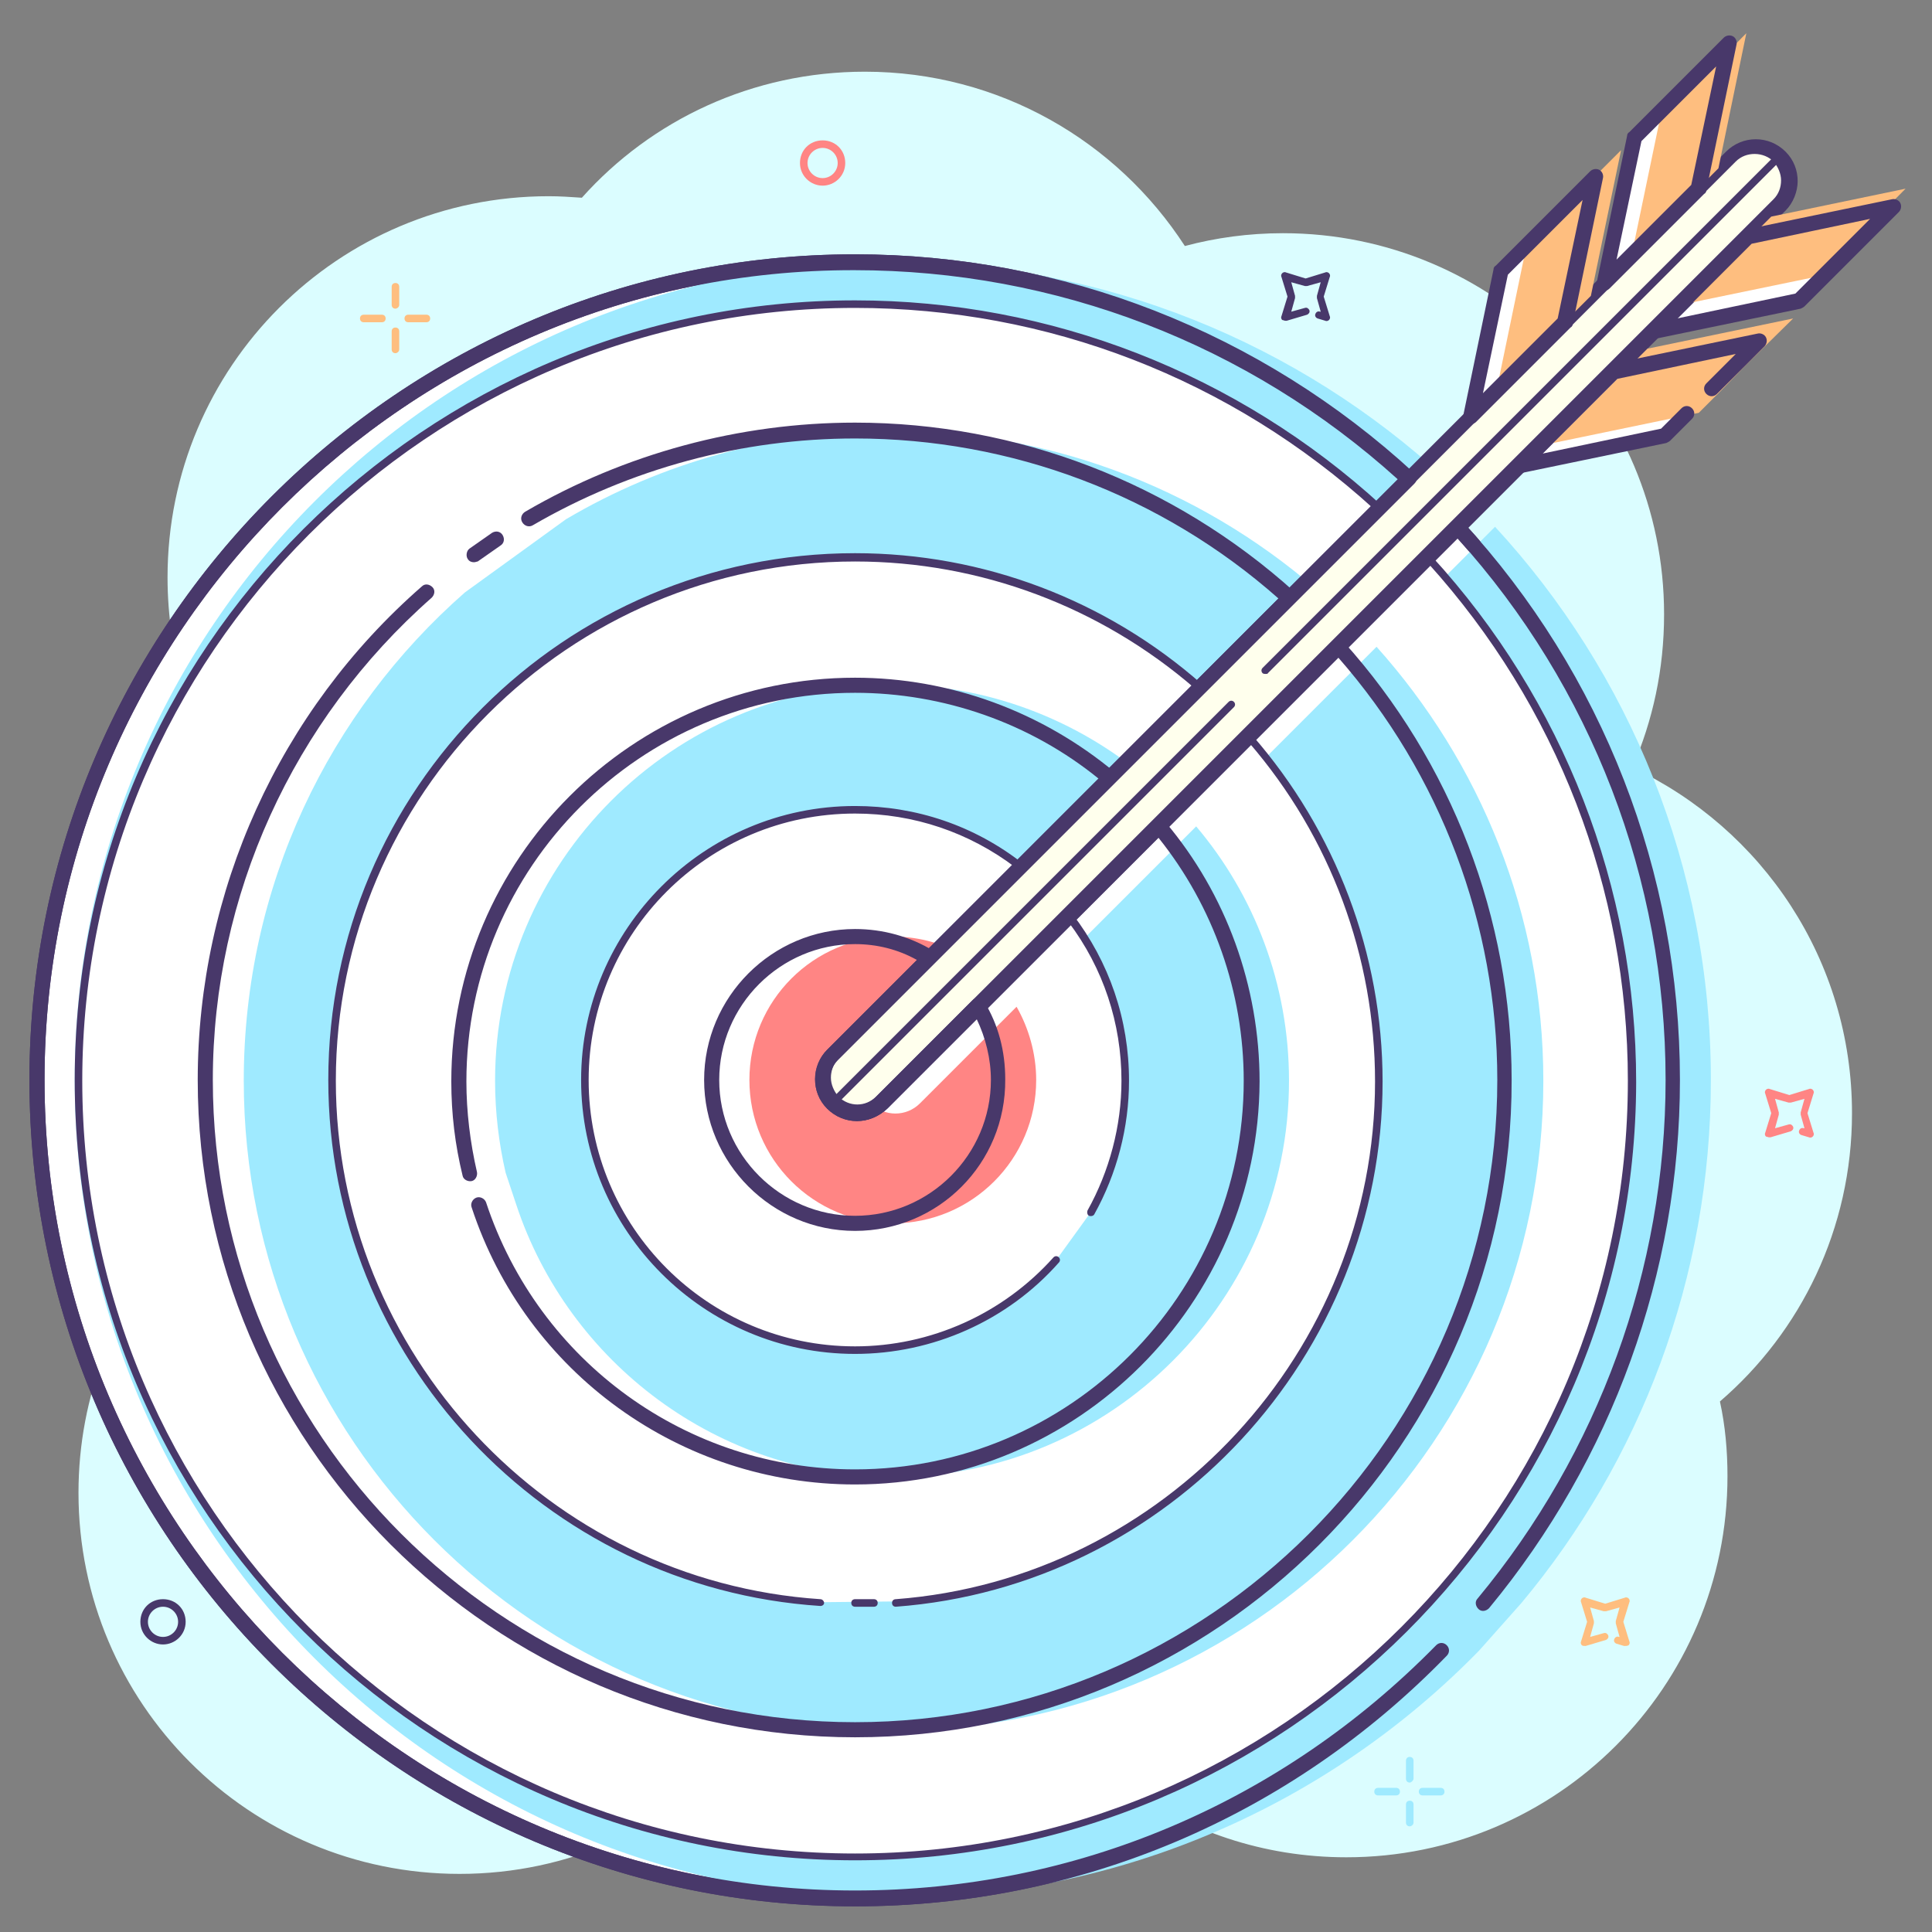 <svg xmlns="http://www.w3.org/2000/svg" id="Layer_1" x="0" y="0" enable-background="new 0 0 256 256" version="1.1" viewBox="0 0 256 256" xml:space="preserve"><rect x="0" y="0" width="256" height="256" fill="#808080" stroke="none"/><style>.st0{fill:#DBFDFF;}
	.st1{fill:#FFFFFF;}
	.st2{fill:#48386A;}
	.st3{fill:#9FEAFF;}
	.st4{fill:#FF8584;}
	.st5{fill:#FFFFED;}
	.st6{fill:#FEBE7F;}</style><path d="M245.4 147.5c0-20.3-11.9-37.7-29.1-45.8 2.7-6.2 4.2-13 4.2-20.3 0-27.9-22.6-50.5-50.5-50.5-4.5 0-8.9.6-13 1.7-9-13.9-24.6-23.1-42.4-23.1-14.9 0-28.3 6.4-37.5 16.7-1.5-.1-2.9-.2-4.4-.2-27.9 0-50.5 22.6-50.5 50.5 0 20.8 12.5 38.6 30.4 46.4-.4 2.7-.7 5.5-.7 8.3 0 5.8 1 11.3 2.8 16.5-25 3.1-44.3 24.3-44.3 50.1 0 27.9 22.6 50.5 50.5 50.5 14.5 0 27.5-6.1 36.7-15.8 8.3 5.9 18.3 9.3 29.2 9.3 8 0 15.5-1.9 22.2-5.2 8.3 6 18.4 9.5 29.4 9.5 27.9 0 50.5-22.6 50.5-50.5 0-3.4-.3-6.7-1-9.9 10.7-9.2 17.5-22.9 17.5-38.2z" class="st0"/><path d="M238.3 39.9 219.1 43.9 231.6 31.4 250.9 27.4z" class="st1"/><path d="M219.1 44.4c-.2 0-.4-.1-.4-.3-.1-.2-.1-.4.1-.6L231.3 31c.1-.1.2-.1.3-.1l19.3-4c.2 0 .4.1.5.3.1.2.1.4-.1.6l-12.5 12.5c-.1.1-.2.1-.3.1l-19.3 4h-.1zm12.7-12.5-11.2 11.2 17.5-3.6 11.2-11.2-17.5 3.6zm6.5 8z" class="st2"/><path d="M223.5 54.8 220.6 57.7 201.3 61.7 213.8 49.2 233.1 45.2 226.8 51.4z" class="st1"/><path d="M201.3 62.2c-.2 0-.4-.1-.4-.3-.1-.2-.1-.4.1-.6l12.5-12.5c.1-.1.2-.1.3-.1l19.3-4c.2 0 .4.1.5.3.1.2.1.4-.1.6l-6.3 6.3c-.2.2-.5.2-.7 0s-.2-.5 0-.7l5.1-5.1-17.5 3.6-11.2 11.2 17.5-3.6 2.8-2.8c.2-.2.5-.2.7 0s.2.5 0 .7L221 58c-.1.1-.2.1-.3.1l-19.3 4c0 .1 0 .1-.1.1z" class="st2"/><path d="M237.1 24c0 1.2-.4 2.3-1.3 3.2l-119 119c-1.8 1.8-4.7 1.8-6.5 0-1.8-1.8-1.8-4.7 0-6.5l12.8-12.8 12-12L147 103l35.6-35.6 4-4 42.6-42.6c1.8-1.8 4.7-1.8 6.5 0 1 .9 1.4 2 1.4 3.2z" class="st1"/><path d="M196.6 212.4c15.7-18.8 25.1-43 25.1-69.3 0-28.2-10.8-54-28.6-73.3l-76.4 76.4c-1.8 1.8-4.7 1.8-6.5 0-1.8-1.8-1.8-4.7 0-6.5l12.8-12.8 12-12 11.9-11.9 35.6-35.6 4-4c-19.3-17.8-45.1-28.7-73.4-28.7C53.5 34.7 4.9 83.3 4.9 143.1s48.6 108.4 108.4 108.4c30.4 0 58-12.6 77.7-32.8l5.6-6.3z" class="st1"/><path d="M113.3 252.6C53 252.6 3.9 203.5 3.9 143.1 3.9 82.8 53 33.7 113.3 33.7c27.5 0 53.8 10.3 74.1 29 .2.2.3.4.3.7 0 .3-.1.5-.3.7L111 140.5c-.7.7-1 1.6-1 2.5s.4 1.8 1 2.5c1.4 1.4 3.6 1.4 5 0l76.4-76.4c.2-.2.4-.3.7-.3.3 0 .5.1.7.3 18.6 20.2 28.8 46.5 28.8 74 0 25.5-9 50.3-25.3 70-.4.4-1 .5-1.4.1-.4-.4-.5-1-.1-1.4 16-19.3 24.9-43.6 24.9-68.7 0-26.6-9.8-52.1-27.6-71.8l-75.6 75.6c-2.2 2.2-5.7 2.2-7.9 0-1.1-1.1-1.6-2.5-1.6-3.9 0-1.5.6-2.9 1.6-3.9l75.6-75.6c-19.8-17.9-45.3-27.7-72-27.7C54.1 35.7 5.9 83.9 5.9 143.1s48.2 107.4 107.4 107.4c29.2 0 56.5-11.6 77-32.5.4-.4 1-.4 1.4 0 .4.4.4 1 0 1.4-20.8 21.4-48.7 33.2-78.4 33.2z" class="st2"/><path d="M201.6 212.4c15.7-18.8 25.1-43 25.1-69.3 0-28.2-10.8-54-28.6-73.3l-76.4 76.4c-1.8 1.8-4.7 1.8-6.5 0-1.8-1.8-1.8-4.7 0-6.5l12.8-12.8 12-12 11.9-11.9 35.6-35.6 4-4c-19.3-17.8-45.1-28.7-73.4-28.7C58.5 34.7 9.9 83.3 9.9 143.1s48.6 108.4 108.4 108.4c30.4 0 58-12.6 77.7-32.8l5.6-6.3z" class="st3"/><path d="m189.2 73.8-72.4 72.4c-1.8 1.8-4.7 1.8-6.5 0-1.8-1.8-1.8-4.7 0-6.5l12.8-12.8 12-12L147 103l35.6-35.6c-18.3-16.8-42.7-27.1-69.4-27.1-56.7 0-102.9 46.1-102.9 102.9 0 56.7 46.1 102.9 102.9 102.9S216.1 200 216.1 143.2c.1-26.8-10.2-51.1-26.9-69.4z" class="st1"/><path d="M113.3 246.5c-57 0-103.4-46.4-103.4-103.4S56.3 39.8 113.3 39.8c25.9 0 50.7 9.7 69.8 27.2.1.1.2.2.2.4s0 .3-.1.4l-72.4 72.4c-.8.8-1.2 1.8-1.2 2.9 0 1.1.4 2.1 1.2 2.9 1.6 1.6 4.2 1.6 5.7 0l72.4-72.4c.1-.1.2-.1.4-.1.1 0 .3.1.4.2 17.5 19.1 27.1 43.9 27.1 69.7-.1 56.7-46.5 103.1-103.5 103.1zm0-205.7c-56.4 0-102.4 45.9-102.4 102.4s45.9 102.4 102.4 102.4 102.4-45.9 102.4-102.4c0-25.4-9.4-49.7-26.5-68.6l-72 72c-2 2-5.2 2-7.2 0-1-1-1.5-2.2-1.5-3.6s.5-2.6 1.5-3.6l72-72c-18.9-17.2-43.2-26.6-68.7-26.6z" class="st2"/><path d="M62.8 74.5c-.3 0-.6-.1-.8-.4-.3-.4-.2-1.1.2-1.4l3-2.1c.5-.3 1.1-.2 1.4.3.3.5.2 1.1-.3 1.4l-3 2.1c-.1 0-.3.1-.5.1z" class="st2"/><path d="M61.6 78.5c-18 15.8-29.3 38.9-29.3 64.7 0 47.5 38.6 86.1 86.1 86.1s86.1-38.6 86.1-86.1c0-22.1-8.4-42.2-22.1-57.5l-60.5 60.5c-1.8 1.8-4.7 1.8-6.5 0-1.8-1.8-1.8-4.7 0-6.5l12.8-12.8 12-12 11.9-11.9 23.7-23.7c-15.3-13.8-35.5-22.2-57.6-22.2-15.7 0-30.5 4.2-43.2 11.7l-13.4 9.7z" class="st3"/><path d="M113.3 230.2c-48 0-87.1-39.1-87.1-87.1 0-25 10.8-48.9 29.7-65.4.4-.4 1-.3 1.4.1.4.4.3 1-.1 1.4-18.4 16.2-29 39.5-29 63.9 0 46.9 38.2 85.1 85.1 85.1s85.1-38.2 85.1-85.1c0-20.6-7.5-40.5-21.1-56l-59.8 59.8c-2.2 2.2-5.7 2.2-7.9 0-1.1-1.1-1.6-2.5-1.6-3.9 0-1.5.6-2.9 1.6-3.9l59.8-59.8c-15.5-13.7-35.4-21.2-56.1-21.2-15 0-29.8 4-42.7 11.5-.5.3-1.1.1-1.4-.4-.3-.5-.1-1.1.4-1.4C82.8 60.1 98 56 113.3 56c21.5 0 42.2 8 58.2 22.4.2.2.3.4.3.7 0 .3-.1.5-.3.7L111 140.3c-.7.7-1 1.6-1 2.5s.4 1.8 1 2.5c1.4 1.4 3.6 1.4 5 0L176.6 85c.2-.2.5-.3.7-.3.3 0 .5.1.7.3 14.4 16 22.3 36.7 22.3 58.1.1 48-39 87.1-87 87.1z" class="st2"/><path d="M118.6 212.2c35.7-2.7 64-32.7 64-69.1 0-17.5-6.5-33.4-17.2-45.6l-48.7 48.7c-1.8 1.8-4.7 1.8-6.5 0-1.8-1.8-1.8-4.7 0-6.5l12.8-12.8 12-12 11.9-11.9L159 91.1c-12.2-10.8-28.2-17.3-45.7-17.3-38.2 0-69.3 31.1-69.3 69.3 0 36.7 28.6 66.8 64.7 69.2l9.9-.1z" class="st1"/><path d="M108.7 212.8c-36.6-2.4-65.2-33-65.2-69.7 0-38.5 31.3-69.8 69.8-69.8 17 0 33.3 6.2 46 17.4.1.1.2.2.2.4 0 .1 0 .3-.1.4l-48.7 48.7c-.8.8-1.2 1.8-1.2 2.9 0 1.1.4 2.1 1.2 2.9 1.6 1.6 4.2 1.6 5.7 0l48.7-48.7c.1-.1.2-.2.4-.1.1 0 .3.1.4.2 11.1 12.7 17.3 29 17.3 45.9 0 36.3-28.3 66.9-64.5 69.6-.3 0-.5-.2-.5-.5s.2-.5.5-.5c35.6-2.7 63.5-32.9 63.5-68.6 0-16.5-5.9-32.4-16.7-44.9l-48.3 48.3c-2 2-5.2 2-7.2 0-1-1-1.5-2.2-1.5-3.6s.5-2.6 1.5-3.6l48.3-48.3c-12.5-10.8-28.4-16.8-45-16.8-37.9 0-68.8 30.9-68.8 68.8 0 36.1 28.2 66.3 64.2 68.7.3 0 .5.3.5.5s-.2.4-.5.4z" class="st2"/><path d="M113.3 212.9c-.3 0-.5-.2-.5-.5s.2-.5.5-.5h2.5c.3 0 .5.2.5.5s-.2.5-.5.5h-2.5z" class="st2"/><path d="M68.4 159.6c6.9 20.9 26.7 36.1 49.9 36.1 29 0 52.5-23.6 52.5-52.5 0-12.8-4.6-24.6-12.3-33.7l-36.8 36.8c-1.8 1.8-4.7 1.8-6.5 0-1.8-1.8-1.8-4.7 0-6.5L128 127l12-12 11.9-11.9c-9.1-7.7-21-12.4-33.8-12.4-29 0-52.5 23.6-52.5 52.5 0 4.2.5 8.3 1.4 12.2l1.4 4.2z" class="st3"/><path d="M113.3 196.7c-23.1 0-43.6-14.8-50.8-36.7-.2-.5.1-1.1.6-1.3.5-.2 1.1.1 1.3.6 7 21.2 26.7 35.4 48.9 35.4 28.4 0 51.5-23.1 51.5-51.5 0-11.7-4-23.1-11.3-32.2l-36 36c-2.2 2.2-5.7 2.2-7.9 0-1.1-1.1-1.6-2.5-1.6-3.9 0-1.5.6-2.9 1.6-3.9l36-36c-9.1-7.4-20.6-11.4-32.3-11.4-28.4 0-51.5 23.1-51.5 51.5 0 4 .5 8.1 1.4 12 .1.5-.2 1.1-.7 1.2-.5.1-1.1-.2-1.2-.7-1-4.1-1.5-8.2-1.5-12.5 0-29.5 24-53.5 53.5-53.5 12.6 0 24.8 4.5 34.5 12.6.2.2.3.4.4.7 0 .3-.1.6-.3.7l-36.8 36.8c-.7.7-1 1.6-1 2.5s.4 1.8 1 2.5c1.4 1.4 3.6 1.4 5 0l36.8-36.8c.2-.2.5-.3.8-.3.3 0 .5.1.7.4 8.1 9.6 12.5 21.8 12.5 34.4-.1 29.4-24.1 53.4-53.6 53.4z" class="st2"/><path d="M140 166.9c-6.6 7.4-16.1 12-26.7 12-19.7 0-35.8-16-35.8-35.8 0-19.7 16-35.8 35.8-35.8 8.3 0 15.9 2.8 21.9 7.5l-12 12-12.8 12.8c-1.8 1.8-1.8 4.7 0 6.5 1.8 1.8 4.7 1.8 6.5 0l24.9-24.9c4.7 6 7.4 13.6 7.4 21.8 0 6.3-1.6 12.3-4.5 17.4l-4.7 6.5z" class="st1"/><path d="M113.3 179.4c-20 0-36.3-16.3-36.3-36.3 0-20 16.3-36.3 36.3-36.3 8.1 0 15.8 2.6 22.2 7.6.1.1.2.2.2.4s0 .3-.1.4l-24.9 24.9c-.8.8-1.2 1.8-1.2 2.9 0 1.1.4 2.1 1.2 2.9 1.6 1.6 4.2 1.6 5.7 0l24.9-24.9c.1-.1.2-.2.4-.1.1 0 .3.1.4.2 4.9 6.4 7.5 14 7.5 22.1 0 6.2-1.6 12.3-4.6 17.7-.1.2-.4.3-.7.2-.2-.1-.3-.4-.2-.7 2.9-5.2 4.5-11.2 4.5-17.2 0-7.6-2.4-14.9-7-21l-24.4 24.4c-2 2-5.2 2-7.2 0-1-1-1.5-2.2-1.5-3.6s.5-2.6 1.5-3.6l24.5-24.5c-6.1-4.6-13.4-7.1-21.2-7.1-19.5 0-35.3 15.8-35.3 35.3s15.8 35.3 35.3 35.3c10 0 19.6-4.3 26.3-11.8.2-.2.5-.2.7 0 .2.2.2.5 0 .7-6.8 7.7-16.7 12.1-27 12.1z" class="st2"/><path d="M137.3 143.1c0 10.5-8.5 19-19 19s-19-8.5-19-19 8.5-19 19-19c3.6 0 7 1 9.9 2.8l-12.8 12.8c-1.8 1.8-1.8 4.7 0 6.5 1.8 1.8 4.7 1.8 6.5 0l12.8-12.8c1.6 2.8 2.6 6.2 2.6 9.7z" class="st4"/><path d="M237.1 24c0 1.2-.4 2.3-1.3 3.2l-119 119c-1.8 1.8-4.7 1.8-6.5 0-1.8-1.8-1.8-4.7 0-6.5l12.8-12.8 12-12L147 103l35.6-35.6 4-4 42.6-42.6c1.8-1.8 4.7-1.8 6.5 0 1 .9 1.4 2 1.4 3.2z" class="st5"/><path d="M113.6 148.5c-1.4 0-2.8-.5-3.9-1.6s-1.6-2.5-1.6-3.9c0-1.5.6-2.9 1.6-3.9l119-119c2.2-2.2 5.7-2.2 7.9 0 1.1 1.1 1.6 2.5 1.6 3.9s-.6 2.9-1.6 3.9l-119 119c-1.2 1.1-2.6 1.6-4 1.6zM232.5 20.4c-.9 0-1.8.3-2.5 1l-119 119c-.7.7-1 1.6-1 2.5s.4 1.8 1 2.5c1.4 1.4 3.6 1.4 5 0l119-119c.7-.7 1-1.6 1-2.5s-.4-1.8-1-2.5c-.6-.6-1.5-1-2.5-1z" class="st2"/><path d="M113.3 163.1c-11 0-20-9-20-20s9-20 20-20c3.7 0 7.3 1 10.4 2.9.3.2.4.4.5.7s-.1.6-.3.8l-12.8 12.8c-.7.7-1 1.6-1 2.5s.4 1.8 1 2.5c1.4 1.4 3.6 1.4 5 0l12.8-12.8c.2-.2.5-.3.8-.3.3 0 .6.2.7.5 1.9 3.1 2.8 6.6 2.8 10.3.1 11.2-8.9 20.1-19.9 20.1zm0-38c-9.9 0-18 8.1-18 18s8.1 18 18 18 18-8.1 18-18c0-2.8-.7-5.6-1.9-8.1l-11.9 11.9c-2.2 2.2-5.7 2.2-7.9 0-1.1-1.1-1.6-2.5-1.6-3.9 0-1.5.6-2.9 1.6-3.9l11.9-11.9c-2.5-1.4-5.3-2.1-8.2-2.1z" class="st2"/><path d="M110.3 146.7c-.1 0-.3 0-.4-.1-.2-.2-.2-.5 0-.7L162.8 93c.2-.2.5-.2.7 0s.2.5 0 .7l-52.8 52.8c-.1.1-.2.2-.4.2zM167.7 89.3c-.1 0-.3 0-.4-.1-.2-.2-.2-.5 0-.7l68.1-68.1c.2-.2.5-.2.7 0s.2.5 0 .7L168 89.2c0 .1-.2.1-.3.1z" class="st2"/><path d="M241 36.6 223.1 40.3 234.7 28.7 252.5 25z" class="st6"/><path d="M228 51.8 225.1 54.7 205.8 58.7 218.3 46.2 237.6 42.2 231.3 48.4z" class="st6"/><path d="M216.6 18.2 212.6 37.5 225.1 25 229.1 5.7z" class="st1"/><path d="M212.6 38c-.1 0-.2 0-.2-.1-.2-.1-.3-.3-.3-.5l4-19.3c0-.1.1-.2.1-.3l12.5-12.5c.2-.2.4-.2.6-.1.2.1.3.3.3.5l-4 19.3c0 .1-.1.2-.1.3L213 37.8c-.1.1-.3.2-.4.2zm4.5-19.6-3.6 17.5 11.2-11.2 3.6-17.5-11.2 11.2z" class="st2"/><g><path d="M198.9 35.9 194.9 55.2 207.4 42.7 211.4 23.4z" class="st1"/><path d="M194.9 55.7c-.1 0-.2 0-.2-.1-.2-.1-.3-.3-.3-.5l4-19.3c0-.1.1-.2.1-.3L211 23.1c.2-.2.4-.2.6-.1.2.1.3.3.3.5l-4 19.3c0 .1-.1.2-.1.3l-12.5 12.5c-.2.1-.3.1-.4.1zm4.4-19.5-3.6 17.5 11.2-11.2 3.6-17.5-11.2 11.2z" class="st2"/></g><g><path d="M219.1 44.9c-.4 0-.7-.2-.9-.5-.2-.4-.1-.9.2-1.2l12.5-12.5c.1-.1.3-.2.5-.3l19.3-4c.4-.1.9.1 1.1.5.2.4.1.9-.2 1.2l-12.5 12.5c-.1.1-.3.2-.5.3l-19.3 4h-.2zm13-12.6-9.9 9.9 15.7-3.3 9.9-9.9-15.7 3.3zm6.2 7.6z" class="st2"/></g><g><path d="M201.3 62.7c-.4 0-.7-.2-.9-.5-.2-.4-.1-.9.2-1.2l12.5-12.5c.1-.1.3-.2.5-.3l19.3-4c.4-.1.9.1 1.1.5s.1.9-.2 1.2l-6.3 6.3c-.4.4-1 .4-1.4 0s-.4-1 0-1.4l3.9-3.9-15.7 3.3-9.9 9.9 15.7-3.3 2.7-2.7c.4-.4 1-.4 1.4 0 .4.4.4 1 0 1.4l-2.9 2.9c-.1.1-.3.2-.5.3l-19.3 4h-.2z" class="st2"/></g><path d="M202.3 32.4 198.3 51.7 210.8 39.2 214.8 19.9z" class="st6"/><path d="M219.9 16 216.2 33.8 227.7 22.3 231.4 4.4z" class="st6"/><g><path d="M212.6 38.5c-.2 0-.3 0-.5-.1-.4-.2-.6-.6-.5-1.1l4-19.3c0-.2.1-.4.3-.5L228.4 5c.3-.3.8-.4 1.2-.2.4.2.6.7.5 1.1l-4 19.3c0 .2-.1.4-.3.5l-12.5 12.5c-.2.2-.4.3-.7.3zm4.9-19.8-3.3 15.7 9.9-9.9 3.3-15.7-9.9 9.9z" class="st2"/></g><g><path d="M194.9 56.2c-.2 0-.3 0-.5-.1-.4-.2-.6-.6-.5-1.1l4-19.3c0-.2.1-.4.3-.5l12.5-12.5c.3-.3.8-.4 1.2-.2.4.2.6.7.5 1.1l-4 19.3c0 .2-.1.4-.3.5l-12.5 12.5c-.2.2-.5.3-.7.3zm4.9-19.8-3.3 15.7 9.9-9.9 3.3-15.7-9.9 9.9z" class="st2"/></g><g><path d="M113.3 252.6C53 252.6 3.9 203.5 3.9 143.1 3.9 82.8 53 33.7 113.3 33.7c27.5 0 53.8 10.3 74.1 29 .2.2.3.4.3.7 0 .3-.1.5-.3.7L111 140.5c-.7.7-1 1.6-1 2.5s.4 1.8 1 2.5c1.4 1.4 3.6 1.4 5 0l76.4-76.4c.2-.2.4-.3.7-.3.3 0 .5.1.7.3 18.6 20.2 28.8 46.5 28.8 74 0 25.5-9 50.3-25.3 70-.4.4-1 .5-1.4.1-.4-.4-.5-1-.1-1.4 16-19.3 24.9-43.6 24.9-68.7 0-26.6-9.8-52.1-27.6-71.8l-75.6 75.6c-2.2 2.2-5.7 2.2-7.9 0-1.1-1.1-1.6-2.5-1.6-3.9 0-1.5.6-2.9 1.6-3.9l75.6-75.6c-19.8-17.9-45.3-27.7-72-27.7C54.1 35.7 5.9 83.9 5.9 143.1s48.2 107.4 107.4 107.4c29.2 0 56.5-11.6 77-32.5.4-.4 1-.4 1.4 0 .4.4.4 1 0 1.4-20.8 21.4-48.7 33.2-78.4 33.2z" class="st2"/></g><g><path d="M21.6 217.9c-1.6 0-3-1.3-3-3s1.3-3 3-3 3 1.3 3 3-1.4 3-3 3zm0-5c-1.1 0-2 .9-2 2s.9 2 2 2 2-.9 2-2-.9-2-2-2z" class="st2"/></g><g><path d="M109 24.6c-1.6 0-3-1.3-3-3s1.3-3 3-3 3 1.3 3 3-1.4 3-3 3zm0-5c-1.1 0-2 .9-2 2s.9 2 2 2 2-.9 2-2-.9-2-2-2z" class="st4"/></g><g><path d="M170.3 42.5c-.1 0-.3-.1-.4-.1-.1-.1-.2-.3-.1-.5l.8-2.6-.8-2.6c-.1-.2 0-.4.1-.5.1-.1.3-.2.5-.1l2.6.8 2.6-.8c.2-.1.4 0 .5.1s.2.3.1.5l-.8 2.6.8 2.6c.1.2 0 .4-.1.5-.1.1-.3.2-.5.1l-1-.3c-.3-.1-.4-.4-.3-.6.1-.3.4-.4.6-.3h.1l-.5-1.8v-.3l.5-1.8-1.8.5h-.3l-1.8-.5.5 1.8v.3l-.5 1.8 1.8-.5c.3-.1.5.1.6.3.1.3-.1.5-.3.6l-2.7.8h-.2z" class="st2"/></g><g><path d="M215.3 218.1h-.1l-1-.3c-.3-.1-.4-.4-.3-.6.1-.3.4-.4.6-.3h.1l-.5-1.8v-.3l.5-1.8-1.8.5h-.3l-1.8-.5.5 1.8v.3l-.5 1.8 1.8-.5c.3-.1.5.1.6.3.1.3-.1.5-.3.6l-2.7.8c-.2 0-.4 0-.5-.1-.1-.1-.2-.3-.1-.5l.8-2.6-.8-2.6c-.1-.2 0-.4.1-.5.1-.1.3-.2.5-.1l2.6.8 2.6-.8c.2-.1.4 0 .5.1s.2.3.1.5l-.8 2.6.8 2.6c.1.2 0 .4-.1.5-.2.1-.3.1-.5.1z" class="st6"/></g><g><path d="M234.4 150.7c-.1 0-.3-.1-.4-.1-.1-.1-.2-.3-.1-.5l.8-2.6-.8-2.6c-.1-.2 0-.4.1-.5.1-.1.3-.2.5-.1l2.6.8 2.6-.8c.2-.1.4 0 .5.1.1.1.2.3.1.5l-.8 2.6.8 2.6c.1.2 0 .4-.1.5-.1.1-.3.2-.5.1l-1-.3c-.3-.1-.4-.4-.3-.6.1-.3.4-.4.6-.3h.1l-.5-1.8v-.3l.5-1.8-1.8.5h-.3l-1.8-.5.5 1.8v.3l-.5 1.8 1.8-.5c.3-.1.5.1.6.3.1.3-.1.5-.3.6l-2.7.8h-.2z" class="st4"/></g><g><path d="M52.4 40.9c-.3 0-.5-.2-.5-.5V38c0-.3.2-.5.5-.5s.5.2.5.5v2.4c0 .3-.3.5-.5.5zM52.4 46.8c-.3 0-.5-.2-.5-.5v-2.4c0-.3.2-.5.5-.5s.5.2.5.5v2.4c0 .3-.3.5-.5.5zM56.5 42.7h-2.4c-.3 0-.5-.2-.5-.5s.2-.5.5-.5h2.4c.3 0 .5.2.5.5s-.2.5-.5.5zM50.6 42.7h-2.4c-.3 0-.5-.2-.5-.5s.2-.5.5-.5h2.4c.3 0 .5.2.5.5s-.2.5-.5.5z" class="st6"/></g><g><path d="M186.8 236.2c-.3 0-.5-.2-.5-.5v-2.4c0-.3.2-.5.5-.5s.5.2.5.5v2.4c0 .2-.3.5-.5.5zM186.8 242c-.3 0-.5-.2-.5-.5v-2.4c0-.3.2-.5.5-.5s.5.2.5.5v2.4c0 .3-.3.5-.5.5zM190.9 237.9h-2.4c-.3 0-.5-.2-.5-.5s.2-.5.5-.5h2.4c.3 0 .5.2.5.5s-.2.5-.5.5zM185 237.9h-2.4c-.3 0-.5-.2-.5-.5s.2-.5.5-.5h2.4c.3 0 .5.2.5.5s-.2.5-.5.5z" class="st3"/></g></svg>